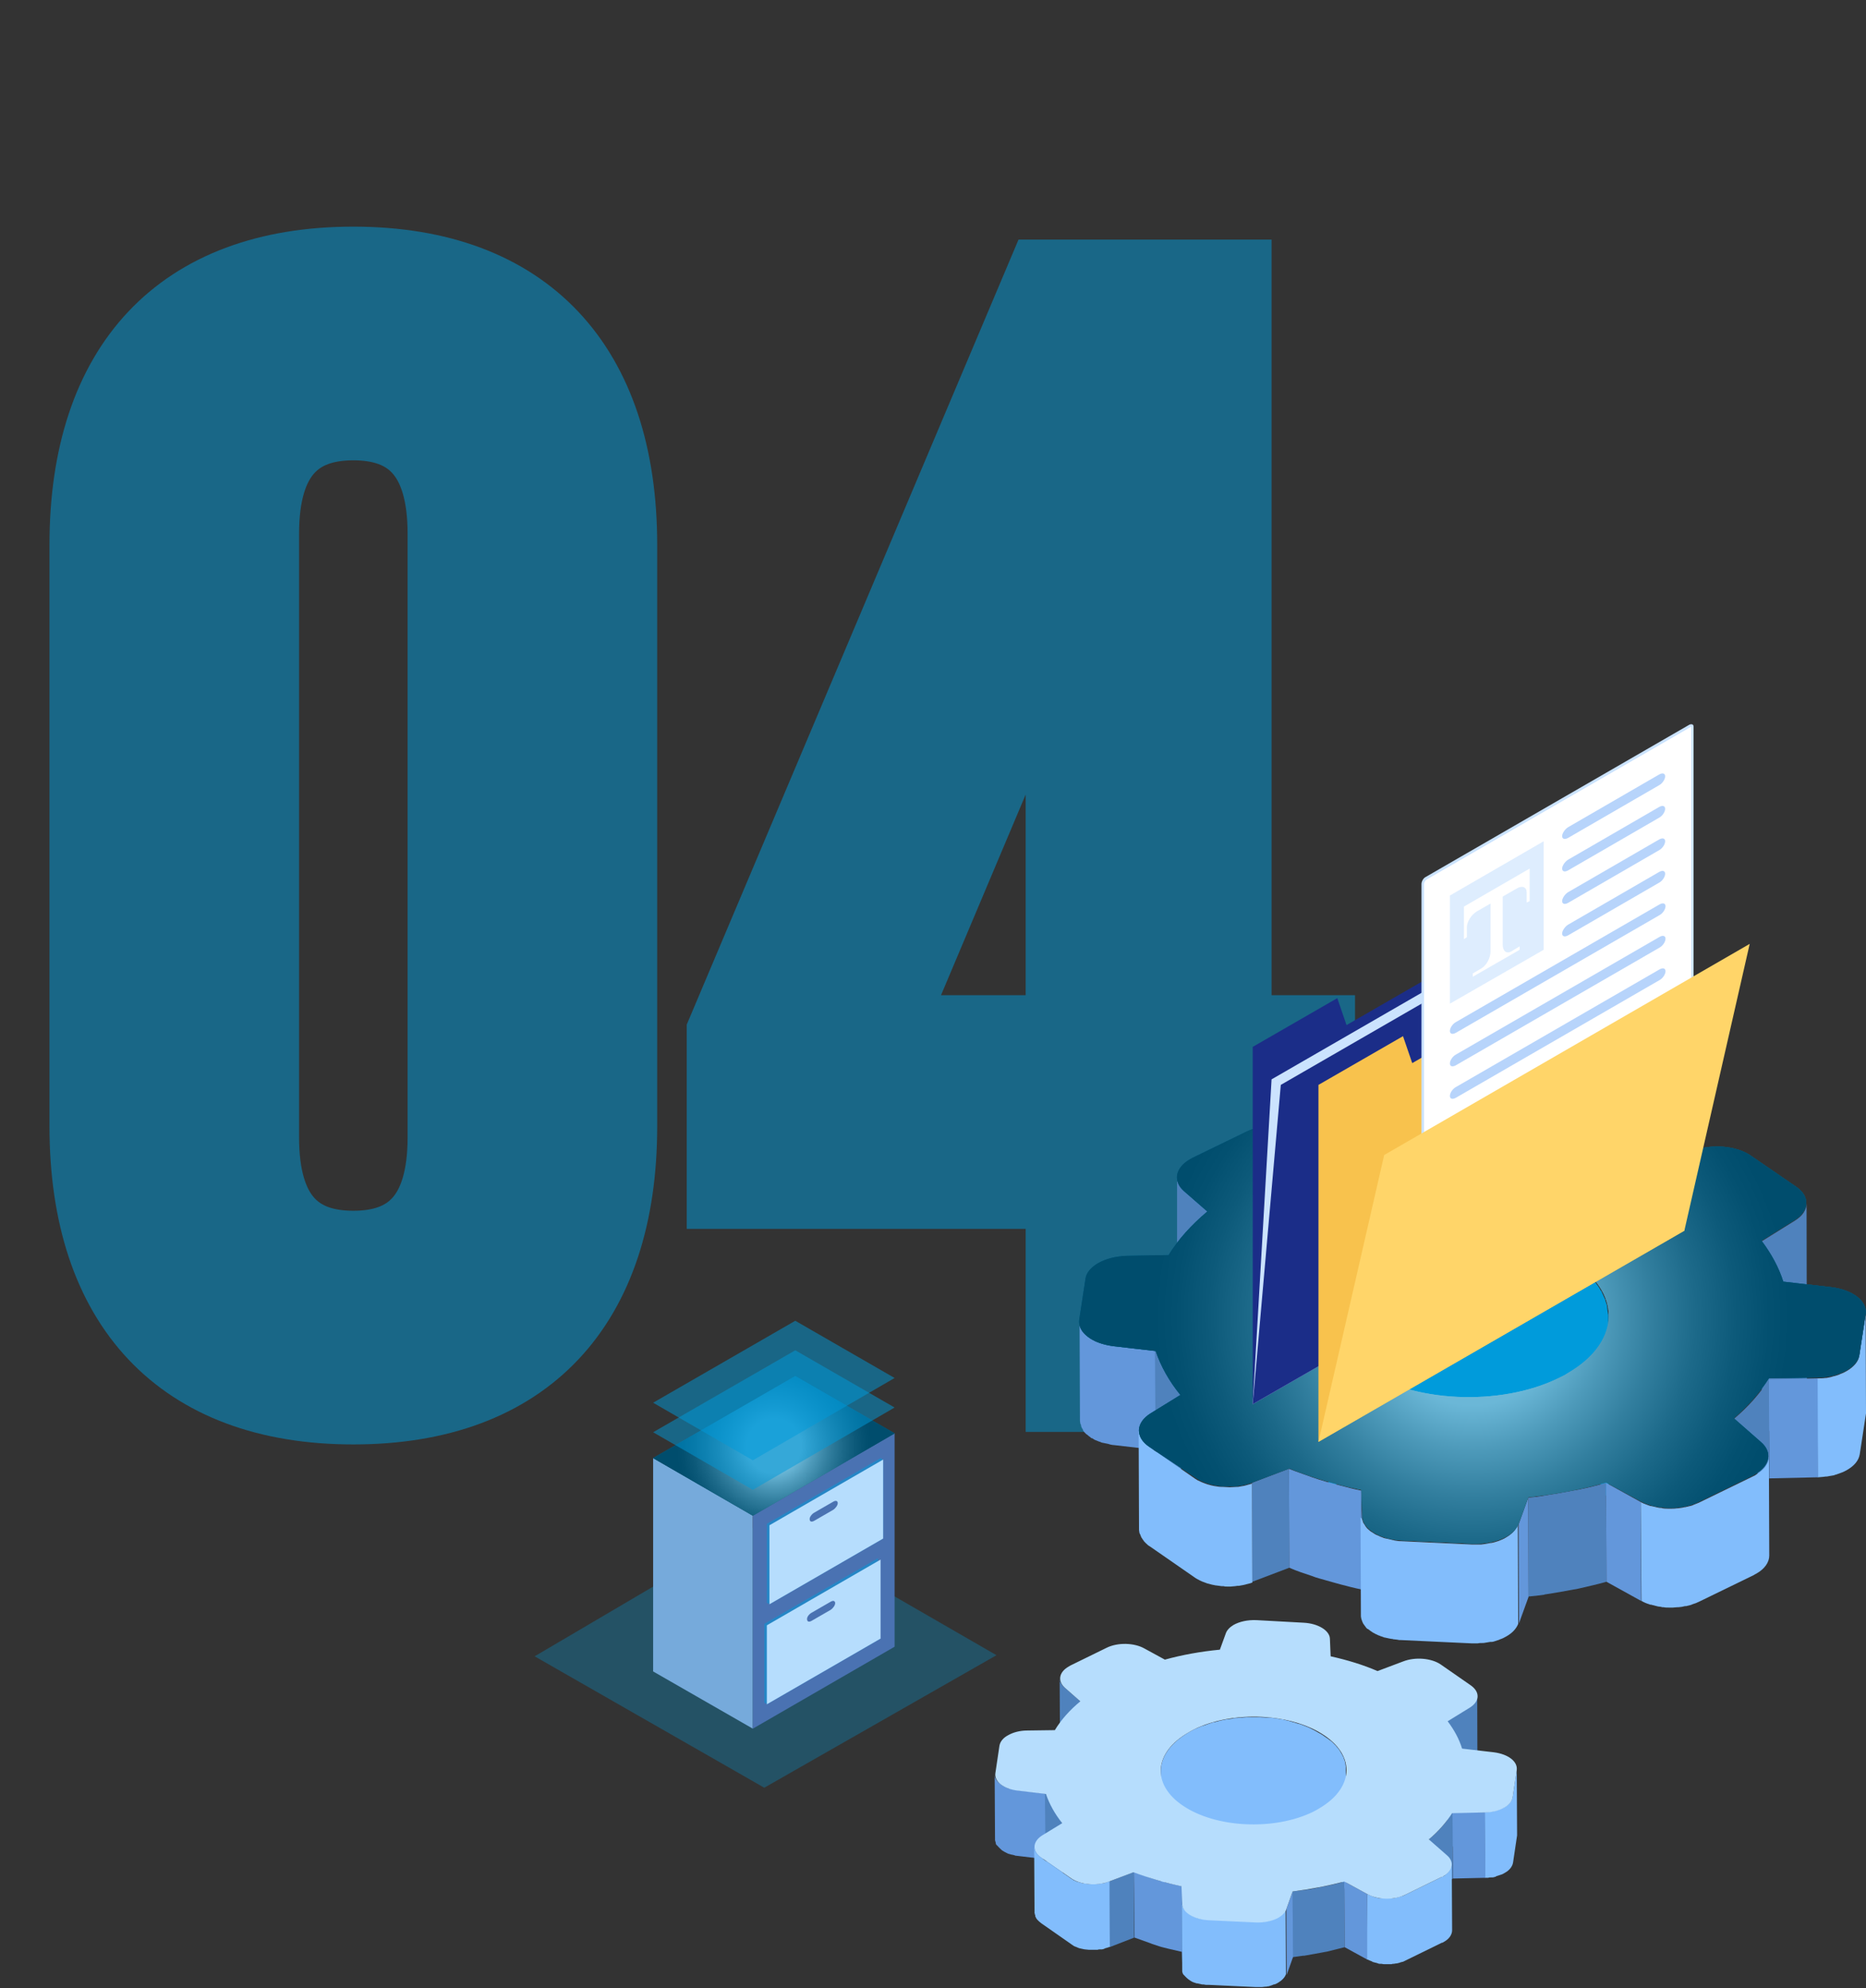<svg enable-background="new 0 0 505.4 538.6" viewBox="0 0 505.4 538.6" xmlns="http://www.w3.org/2000/svg" xmlns:xlink="http://www.w3.org/1999/xlink"><rect x="0" y="0" width="505.4" height="538.6" fill="#333333" stroke="none"/><clipPath id="a"><path d="m469.6 384.4.1 1c1.4 3.9 7.1 18.9 9.5 15.1l-.1-26.8c-2.4 3.8-5.6 7.4-9.5 10.7z"/></clipPath><linearGradient id="b"><stop offset=".274" stop-color="#d6d5d5"/><stop offset=".412" stop-color="#9c9b9b"/><stop offset=".559" stop-color="#656464"/><stop offset=".696" stop-color="#393939"/><stop offset=".819" stop-color="#1a1a1a"/><stop offset=".922" stop-color="#070707"/><stop offset=".994"/></linearGradient><radialGradient id="c" cx="398.825" cy="356.765" gradientUnits="userSpaceOnUse" r="87.02" xlink:href="#b"/><clipPath id="d"><path d="m387.1 498.2.1.6c.9 2.6 4.7 12.5 6.3 10l-.1-17.8c-1.6 2.6-3.7 5-6.3 7.2z"/></clipPath><radialGradient id="e" cx="209.628" cy="391.674" gradientUnits="userSpaceOnUse" r="26.706" xlink:href="#b"/><g fill="#009bdb" opacity=".5" stroke="#009bdb" stroke-miterlimit="10" stroke-width="20"><path d="m23.4 147.6c0-48.5 25.5-76.2 72.3-76.2 46.7 0 72.3 27.7 72.3 76.2v157.5c0 48.5-25.5 76.2-72.3 76.2-46.7 0-72.3-27.7-72.3-76.2zm47.6 160.5c0 21.6 9.5 29.9 24.7 29.9 15.1 0 24.7-8.2 24.7-29.9v-163.5c0-21.6-9.5-29.9-24.7-29.9-15.1 0-24.7 8.2-24.7 29.9z"/><path d="m196 279.6 86.5-204.7h51.9v204.7h22.6v43.3h-22.5v55h-46.7v-55h-91.8zm91.8 0v-113.8l-48 113.8z"/></g><path d="m144.8 448.7 62.2-36.6 62.9 36.3-62.9 35.9z" fill="#009bdb" opacity=".3"/><g enable-background="new"><path d="m318.8 318.9c0 .3 0 .6.1.9 0 .1 0 .1.1.2.1.2.2.5.3.7 0 .1.1.1.1.2.1.3.3.6.5.8 0 .1.1.1.2.2.2.2.4.5.7.7l6.3 5.5.1 52.6-6.3-5.5s-.1-.1-.1-.1c-.2-.2-.4-.4-.6-.6-.1-.1-.1-.1-.2-.2-.2-.2-.3-.5-.5-.7 0 0 0-.1-.1-.1 0-.1-.1-.1-.1-.2-.1-.1-.1-.2-.2-.3 0-.1-.1-.2-.1-.3s0-.1-.1-.2v-.1c0-.2-.1-.4-.1-.7v-.1z" fill="#4f82bd"/><path d="m486.1 330.7c1.1-.7 1.9-1.4 2.4-2.2s.8-1.6.8-2.5l.1 52.6c0 1.7-1.1 3.3-3.2 4.7l-9 5.6-.1-52.6z" fill="#4f82bd"/><path d="m360.1 356.7c0-5.7 3.8-11.3 11.1-15.6.8-.4 1.6-.9 2.4-1.3 1-.5 2-.9 3.1-1.4h.1c1.3-.5 2.6-.9 4-1.3.2-.1.3-.1.5-.2.3-.1.6-.1.9-.2.7-.2 1.5-.4 2.2-.6.3-.1.5-.1.8-.2.2-.1.5-.1.7-.1.7-.1 1.3-.2 2-.3.3-.1.7-.1 1-.2.2 0 .5 0 .7-.1.6-.1 1.2-.1 1.9-.2.4 0 .7-.1 1.1-.1h.6c.6 0 1.3-.1 1.9-.1.4 0 .8-.1 1.2-.1h.6 2.1 1.2.4c1 0 1.9.1 2.9.2.3 0 .6 0 .9.1h.1c1.5.1 2.9.4 4.3.6.1 0 .3 0 .4.1.4.1.7.2 1.1.2.7.1 1.3.3 2 .4.5.1 1 .3 1.5.4.6.2 1.3.3 1.9.5.2.1.4.1.6.2s.4.2.6.2c1.2.4 2.4.8 3.5 1.3l.6.3c1.3.6 2.5 1.2 3.6 1.9.1.1.2.1.4.2.6.4 1.2.7 1.7 1.1.7.5 1.3.9 1.9 1.4.2.1.4.3.5.5.2.2.5.4.7.6l.5.5.5.5c.4.4.8.9 1.2 1.4 0 .1.1.1.2.2.1.1.1.1.1.2.5.6.9 1.2 1.2 1.8 0 .1.1.2.2.2.1.2.1.3.2.5.2.4.4.8.6 1.3.1.1.1.3.2.4s.1.3.1.4c.1.4.3.8.4 1.2 0 .2.1.3.1.5v.3c.1.5.1.9.2 1.4 0 .2.1.3.1.5v.3l.1 52.6c0-.3 0-.6-.1-.9 0-.5-.1-.9-.2-1.4 0-.3-.1-.5-.2-.8-.1-.4-.2-.8-.4-1.2-.1-.3-.2-.5-.3-.8-.2-.4-.4-.8-.6-1.3-.1-.2-.2-.5-.4-.7-.4-.6-.8-1.2-1.2-1.8-.1-.1-.1-.2-.2-.2 0-.1-.1-.1-.2-.2-.4-.5-.8-.9-1.2-1.4-.1-.2-.3-.3-.5-.5-.4-.4-.8-.7-1.2-1.1-.2-.2-.3-.3-.5-.5-.6-.5-1.2-1-1.9-1.4-.7-.5-1.4-.9-2.1-1.3-1.2-.7-2.4-1.3-3.6-1.9-.2-.1-.4-.2-.6-.3-1.1-.5-2.3-.9-3.5-1.3-.4-.1-.8-.3-1.2-.4-.6-.2-1.3-.4-1.9-.5-.5-.1-1-.3-1.5-.4-.7-.2-1.3-.3-2-.4-.5-.1-1-.2-1.5-.3-1.4-.2-2.9-.5-4.3-.6-.3 0-.7-.1-1-.1-1-.1-1.9-.2-2.9-.2-.5 0-1.1 0-1.6 0-.7 0-1.4 0-2.1 0-.6 0-1.2 0-1.7.1-.6 0-1.3.1-1.9.1s-1.2.1-1.8.2-1.3.1-1.9.2-1.1.2-1.7.3c-.7.1-1.3.2-2 .3-.5.1-1 .2-1.6.3-.8.2-1.5.4-2.2.5-.5.1-.9.2-1.4.4-1.3.4-2.7.8-4 1.3-.1 0-.1 0-.2.1-1.1.4-2.1.9-3.1 1.4-.8.4-1.7.8-2.4 1.3-3.7 2.1-6.5 4.6-8.3 7.3-.9 1.3-1.6 2.7-2.1 4.1-.2.7-.4 1.4-.5 2.1s-.2 1.4-.2 2.1z" fill="#009bdb"/><path d="m292.5 359.1c0 .1 0 .1.1.2.1.3.3.7.4 1 0 .1.1.1.1.2.2.2.4.5.6.7l.3.3.4.4c.3.2.6.5.9.7.2.1.4.3.7.4.2.1.4.2.5.3.3.1.6.3 1 .4.2.1.4.1.6.2s.5.1.7.2c.4.1.9.2 1.4.3s1 .2 1.6.3l11.3 1.3.1 26.8-11.3-1.3c-.4 0-.9-.1-1.3-.2-.1 0-.2-.1-.3-.1-.5-.1-.9-.2-1.4-.3-.2 0-.4-.1-.5-.1s-.1 0-.2-.1c-.2-.1-.4-.1-.6-.2-.3-.1-.7-.3-1-.4-.2-.1-.4-.2-.5-.3s-.3-.2-.5-.2c-.1-.1-.2-.1-.2-.2-.3-.2-.6-.4-.9-.7-.1-.1-.2-.1-.3-.2 0 0-.1-.1-.1-.1-.1-.1-.2-.2-.3-.3s-.2-.2-.3-.4c-.1-.1-.2-.2-.2-.4 0-.1-.1-.1-.1-.2 0 0-.1-.1-.1-.1-.1-.2-.2-.4-.3-.7 0-.1 0-.1 0-.2s0-.1-.1-.2c0-.1-.1-.2-.1-.3 0-.2-.1-.4-.1-.7v-.1l-.1-26.8c-.1.4 0 .8.1 1.1z" fill="#6397db"/><path d="m494.4 373.3h.2c.6-.1 1.2-.2 1.8-.4.1 0 .2-.1.4-.1.6-.2 1.2-.3 1.7-.6.6-.2 1.2-.5 1.7-.8 1.9-1.1 3.2-2.6 3.4-4.2l1.7-11.1c0-.2 0-.4 0-.6s.1 27.2.1 27.4l-1.7 11.1c-.3 1.7-1.5 3.1-3.4 4.2-.5.3-1.1.6-1.7.8-.5.2-.9.3-1.4.5-.1 0-.2 0-.3.1-.1 0-.2.1-.4.1s-.4.1-.6.1c-.4.1-.8.1-1.1.2h-.1c-.1 0-.1 0-.2 0-.3 0-.5.1-.8.1-.4 0-.8.1-1.2.1-.1 0-.1 0-.2 0l-.1-26.8c.8 0 1.5 0 2.2-.1z" fill="#82bdfc"/><path d="m479.1 373.7.1 26.8 13.2-.3-.1-26.8z" fill="#6397db"/><path d="m312.8 365c.2.6 1.3 1.9 1.5 2.5.5 1.4 1.1 2.4 1.8 3.8 0 .1.1.1.1.2.7 1.5 2.1 3.9 3 5.4.2.3.4.7.6 1l.1 26.3c-.1-.2-.2-.4-.4-.6-.1-.1-.1-.3-.2-.4-.9-1.5-3.3-3-4-4.5 0 0-.1-.1-.1-.1-.6-1.4-1.2-2.8-1.6-4.3-.1-.2-.1-.3-.2-.5-.1-.4-.3-.9-.4-1.3z" fill="#4f82bd"/><g clip-path="url(#a)" enable-background="new"><path d="m469.6 384.4.1 1c2 5.5 7.1 18.9 9.5 15.1l-.1-26.8c-2.4 3.8-5.6 7.4-9.5 10.7" fill="#4f82bd"/></g><path d="m349.1 397.9.1 26.8-10 3.8-.1-26.8z" fill="#4f82bd"/><path d="m308.7 388.6c0 .1 0 .1.1.2.1.3.3.7.4 1 0 .1.1.1.1.2.2.3.4.5.6.8l.3.3c.3.3.7.6 1.1.9l12.4 8.6c.4.3.8.5 1.3.7.1.1.3.1.4.2.5.2 1 .4 1.6.6.7.2 1.4.4 2.1.5.6.1 1.2.2 1.8.2h.3c.6 0 1.2.1 1.8.1h.1c.6 0 1.3-.1 1.9-.1h.3c.6-.1 1.2-.2 1.7-.3.1 0 .3-.1.4-.1.6-.2 1.2-.3 1.7-.5l.1 26.8c-.4.2-.9.3-1.3.4-.1 0-.3.1-.4.1s-.2.1-.4.1c-.1 0-.3.1-.4.1-.4.1-.8.1-1.1.2-.1 0-.1 0-.2 0s-.2 0-.2 0c-.2 0-.5.1-.7.1-.4 0-.8.1-1.1.1 0 0 0 0-.1 0h-.1c-.3 0-.7 0-1 0s-.5 0-.8-.1c-.1 0-.2 0-.3 0s-.1 0-.2 0c-.5-.1-1-.1-1.5-.2h-.1c-.7-.1-1.4-.3-2.1-.5 0 0 0 0-.1 0-.5-.2-1.1-.4-1.6-.6-.1-.1-.3-.1-.4-.2-.3-.1-.5-.3-.8-.4-.2-.1-.3-.2-.5-.3l-12.4-8.6c-.4-.2-.7-.5-1-.8-.1 0-.1-.1-.1-.1-.1-.1-.2-.2-.3-.3s-.2-.2-.3-.4c-.1-.1-.2-.3-.3-.4 0-.1-.1-.1-.1-.2 0 0-.1-.1-.1-.1-.1-.2-.2-.4-.3-.7 0-.1 0-.1-.1-.2 0-.1 0-.1-.1-.2 0-.1-.1-.2-.1-.3 0-.2-.1-.5-.1-.7v-.1l-.1-26.8c.1.3.2.6.3 1z" fill="#82bdfc"/><path d="m349.1 397.9c2 .8 4.1 1.5 6.3 2.3.6.2 1.2.4 1.8.6 1.3.4 2.6.8 3.9 1.1.6.2 1.2.3 1.8.5 1.9.5 3.8 1 5.8 1.4l.1 26.8c-2-.4-3.9-.9-5.8-1.4-.6-.2-1.2-.3-1.8-.5-1.3-.4-2.6-.7-3.9-1.1-.3-.1-.7-.2-1-.3s-.5-.2-.8-.3c-2.1-.7-4.3-1.4-6.3-2.3z" fill="#6397db"/><path d="m418.6 405.1c2.5-.4 5-.8 7.5-1.3.5-.1 1.1-.2 1.6-.3 2.5-.5 4.9-1.1 7.3-1.8l.1 26.8c-2.4.7-4.8 1.2-7.3 1.8-.3.1-.6.1-.9.2-.2 0-.5.1-.7.1-2.5.5-5 .9-7.5 1.3-.1 0-.3 0-.4.1-1.4.2-2.9.4-4.3.5l-.1-26.8c1.5-.1 3.1-.3 4.7-.6z" fill="#4f82bd"/><path d="m444.4 406.9.1 26.8-9.4-5.2-.1-26.8z" fill="#6397db"/><path d="m444.4 406.9c.6.4 1.4.6 2.1.9.3.1.5.2.8.2.4.1.8.2 1.3.3.4.1.8.2 1.2.2.2 0 .3 0 .5.1.6.1 1.2.1 1.8.1h.3c.6 0 1.2 0 1.8-.1h.2c.6-.1 1.2-.1 1.8-.3h.2c.6-.1 1.1-.3 1.7-.4.2-.1.4-.1.5-.2.5-.2 1-.4 1.5-.6l14.8-7.2c.2-.1.5-.2.7-.4 1.1-.7 2-1.4 2.6-2.3.6-.8.9-1.7.9-2.6l.1 26.8c0 1.8-1.2 3.6-3.5 4.9-.2.1-.4.2-.7.4l-14.8 7.2c-.3.1-.6.3-.9.4-.2.1-.4.1-.6.2s-.4.1-.5.2c-.1 0-.2.1-.3.1-.4.1-.8.2-1.2.3h-.1c-.1 0-.1 0-.2 0-.3.1-.6.1-.9.2-.3 0-.6.1-.9.1-.1 0-.1 0-.2 0h-.1c-.4 0-.8.1-1.2.1-.2 0-.4 0-.6 0-.1 0-.2 0-.3 0s-.2 0-.3 0c-.4 0-.9 0-1.3-.1-.1 0-.1 0-.2 0-.2 0-.3 0-.5-.1-.3 0-.5-.1-.8-.1-.1 0-.3-.1-.4-.1-.4-.1-.8-.2-1.2-.3-.2-.1-.4-.1-.6-.1-.1 0-.1-.1-.2-.1-.7-.2-1.4-.5-2.1-.9z" fill="#82bdfc"/><path d="m368.6 403.7.1 26.8.3 7.2-.1-26.8z" fill="#4f82bd"/><path d="m411.3 413 .1 26.8 2.6-7.2-.1-26.8z" fill="#6397db"/><path d="m369.1 412.1c0 .1.1.1 0 0 .1.4.3.7.6 1.1 0 .1.1.1.1.2.2.3.5.7.9 1 .4.4.9.7 1.4 1 .4.3.9.5 1.4.7.1.1.3.1.4.2.4.1.7.3 1.1.4s.9.2 1.4.3c.3.1.5.1.8.2.1 0 .3 0 .4.1.6.1 1.2.2 1.8.2l19.2.9h2.6c.8-.1 1.6-.2 2.4-.4h.2c.7-.1 1.3-.3 1.9-.5.1 0 .2-.1.3-.1.7-.3 1.3-.5 1.9-.9 1.6-.9 2.7-2.1 3.2-3.4l.1 26.8c-.5 1.3-1.6 2.5-3.2 3.4-.5.3-1.1.6-1.7.8-.1 0-.1 0-.2.1-.1 0-.2.1-.3.1-.3.1-.6.2-.9.3s-.6.2-1 .2c-.1 0-.1 0-.2 0h-.1c-.4.1-.8.1-1.2.2s-.7.1-1.1.1c-.4 0-.7 0-1.1.1-.4 0-.8 0-1.2 0-.1 0-.2 0-.3 0l-19.2-.9c-.3 0-.7 0-1-.1-.3 0-.6-.1-.9-.1-.1 0-.3 0-.4-.1-.1 0-.1 0-.2 0-.2 0-.4-.1-.6-.1-.5-.1-.9-.2-1.4-.3-.1 0-.2 0-.3-.1-.3-.1-.6-.2-.9-.3-.1-.1-.3-.1-.5-.2-.5-.2-1-.5-1.4-.7-.5-.3-1-.7-1.4-1 0 0 0 0-.1 0-.3-.2-.5-.5-.7-.8 0 0-.1-.1-.1-.1 0-.1-.1-.1-.1-.2-.1-.1-.2-.2-.3-.4s-.2-.4-.3-.7c-.1-.2-.1-.4-.2-.6 0-.2-.1-.4-.1-.6l-.1-26.8c.4.2.5.6.6 1z" fill="#82bdfc"/><path d="m311.2 391.9c-3.8-2.6-3.6-6.5.4-9l8.1-5c-3.1-3.8-5.3-7.8-6.7-11.9l-11.3-1.3c-5.9-.7-9.9-3.8-9.4-7.2l1.7-11.1c.2-1.6 1.5-3.1 3.4-4.2 2.1-1.2 4.8-1.9 7.9-2l11.2-.2c2.6-4.2 6.1-8.1 10.5-11.8l-6.3-5.5c-3.1-2.7-2.4-6.3 1.5-8.6.2-.1.5-.3.7-.4l14.8-7.2c4.5-2.2 11.3-2.1 15.6.2l8.3 4.5c7.1-1.9 14.7-3.3 22.4-4l2.4-6.6c.5-1.4 1.6-2.5 3.2-3.5 2.4-1.4 5.7-2.1 9.3-2l19.3 1c5.9.3 10.5 3.1 10.7 6.5l.3 7.2c6.8 1.5 13.2 3.5 19.1 5.9l10.4-4c4.9-1.9 11.6-1.3 15.4 1.3l12.4 8.5c3.8 2.6 3.6 6.5-.4 9l-9 5.6c2.7 3.6 4.7 7.3 5.9 11.1l13 1.5c5.8.7 9.8 3.8 9.3 7.2l-1.7 11.1c-.3 1.7-1.5 3.1-3.4 4.2-2.1 1.2-4.8 1.9-7.9 2l-13.2.2c-2.4 3.8-5.6 7.4-9.5 10.8l7.4 6.5c3.1 2.7 2.4 6.3-1.5 8.6-.2.1-.4.2-.7.4l-14.8 7.2c-4.5 2.2-11.3 2.1-15.6-.2l-9.4-5.1c-6.7 1.9-13.8 3.2-21.1 4l-2.6 7.2c-.5 1.3-1.6 2.5-3.2 3.4-2.4 1.4-5.7 2.1-9.3 2l-19.2-.9c-5.9-.3-10.5-3.1-10.6-6.5l-.3-7.2c-6.9-1.4-13.5-3.4-19.5-5.8l-10 3.8c-4.9 1.9-11.6 1.3-15.4-1.3zm111-18.6c.8-.4 1.7-.8 2.4-1.3 13.8-8 15-20.9 2.3-29.6-13.4-9.2-37.3-10.4-53.3-2.6-.8.4-1.7.8-2.4 1.3-13.8 8-15 20.9-2.3 29.6 13.5 9.3 37.4 10.4 53.3 2.6" fill="#009bdb"/><path d="m311.2 391.9c-3.8-2.6-3.6-6.5.4-9l8.1-5c-3.1-3.8-5.3-7.8-6.7-11.9l-11.3-1.3c-5.9-.7-9.9-3.8-9.4-7.2l1.7-11.1c.2-1.6 1.5-3.1 3.4-4.2 2.1-1.2 4.8-1.9 7.9-2l11.2-.2c2.6-4.2 6.1-8.1 10.5-11.8l-6.3-5.5c-3.1-2.7-2.4-6.3 1.5-8.6.2-.1.5-.3.7-.4l14.8-7.2c4.5-2.2 11.3-2.1 15.6.2l8.3 4.5c7.1-1.9 14.7-3.3 22.4-4l2.4-6.6c.5-1.4 1.6-2.5 3.2-3.5 2.4-1.4 5.7-2.1 9.3-2l19.3 1c5.9.3 10.5 3.1 10.7 6.5l.3 7.2c6.8 1.5 13.2 3.5 19.1 5.9l10.4-4c4.9-1.9 11.6-1.3 15.4 1.3l12.4 8.5c3.8 2.6 3.6 6.5-.4 9l-9 5.6c2.7 3.6 4.7 7.3 5.9 11.1l13 1.5c5.8.7 9.8 3.8 9.3 7.2l-1.7 11.1c-.3 1.7-1.5 3.1-3.4 4.2-2.1 1.2-4.8 1.9-7.9 2l-13.2.2c-2.4 3.8-5.6 7.4-9.5 10.8l7.4 6.5c3.1 2.7 2.4 6.3-1.5 8.6-.2.1-.4.2-.7.4l-14.8 7.2c-4.5 2.2-11.3 2.1-15.6-.2l-9.4-5.1c-6.7 1.9-13.8 3.2-21.1 4l-2.6 7.2c-.5 1.3-1.6 2.5-3.2 3.4-2.4 1.4-5.7 2.1-9.3 2l-19.2-.9c-5.9-.3-10.5-3.1-10.6-6.5l-.3-7.2c-6.9-1.4-13.5-3.4-19.5-5.8l-10 3.8c-4.9 1.9-11.6 1.3-15.4-1.3zm111-18.6c.8-.4 1.7-.8 2.4-1.3 13.8-8 15-20.9 2.3-29.6-13.4-9.2-37.3-10.4-53.3-2.6-.8.4-1.7.8-2.4 1.3-13.8 8-15 20.9-2.3 29.6 13.5 9.3 37.4 10.4 53.3 2.6" fill="url(#c)"/><path d="m311.2 391.9c-3.8-2.6-3.6-6.5.4-9l8.1-5c-3.1-3.8-5.3-7.8-6.7-11.9l-11.3-1.3c-5.9-.7-9.9-3.8-9.4-7.2l1.7-11.1c.2-1.6 1.5-3.1 3.4-4.2 2.1-1.2 4.8-1.9 7.9-2l11.2-.2c2.6-4.2 6.1-8.1 10.5-11.8l-6.3-5.5c-3.1-2.7-2.4-6.3 1.5-8.6.2-.1.5-.3.7-.4l14.8-7.2c4.5-2.2 11.3-2.1 15.6.2l8.3 4.5c7.1-1.9 14.7-3.3 22.4-4l2.4-6.6c.5-1.4 1.6-2.5 3.2-3.5 2.4-1.4 5.7-2.1 9.3-2l19.3 1c5.9.3 10.5 3.1 10.7 6.5l.3 7.2c6.8 1.5 13.2 3.5 19.1 5.9l10.4-4c4.9-1.9 11.6-1.3 15.4 1.3l12.4 8.5c3.8 2.6 3.6 6.5-.4 9l-9 5.6c2.7 3.6 4.7 7.3 5.9 11.1l13 1.5c5.8.7 9.8 3.8 9.3 7.2l-1.7 11.1c-.3 1.7-1.5 3.1-3.4 4.2-2.1 1.2-4.8 1.9-7.9 2l-13.2.2c-2.4 3.8-5.6 7.4-9.5 10.8l7.4 6.5c3.1 2.7 2.4 6.3-1.5 8.6-.2.1-.4.2-.7.4l-14.8 7.2c-4.5 2.2-11.3 2.1-15.6-.2l-9.4-5.1c-6.7 1.9-13.8 3.2-21.1 4l-2.6 7.2c-.5 1.3-1.6 2.5-3.2 3.4-2.4 1.4-5.7 2.1-9.3 2l-19.2-.9c-5.9-.3-10.5-3.1-10.6-6.5l-.3-7.2c-6.9-1.4-13.5-3.4-19.5-5.8l-10 3.8c-4.9 1.9-11.6 1.3-15.4-1.3zm111-18.6c.8-.4 1.7-.8 2.4-1.3 13.8-8 15-20.9 2.3-29.6-13.4-9.2-37.3-10.4-53.3-2.6-.8.4-1.7.8-2.4 1.3-13.8 8-15 20.9-2.3 29.6 13.5 9.3 37.4 10.4 53.3 2.6" fill="#009bdb" opacity=".5"/></g><g enable-background="new"><path d="m287 454.7c0 .2 0 .4.1.6v.1c0 .2.1.3.2.5 0 0 0 .1.1.1.1.2.2.4.4.6 0 0 .1.1.1.1.1.2.3.3.5.5l4.2 3.7.1 34.9-4.2-3.7s-.1-.1-.1-.1c-.1-.1-.3-.3-.4-.4 0 0-.1-.1-.1-.1-.1-.2-.2-.3-.3-.5v-.1s0-.1-.1-.1c0-.1-.1-.1-.1-.2s0-.2-.1-.2v-.1-.1c0-.1 0-.3-.1-.4 0 0 0 0 0-.1z" fill="#4f82bd"/><path d="m398 462.5c.7-.4 1.2-.9 1.6-1.5.4-.5.5-1.1.5-1.6l.1 34.9c0 1.1-.7 2.2-2.1 3.1l-6 3.7-.1-34.9z" fill="#4f82bd"/><path d="m314.4 479.8c0-3.8 2.5-7.5 7.4-10.4.5-.3 1-.6 1.6-.9.7-.3 1.4-.6 2.1-.9h.1c.9-.3 1.7-.6 2.6-.9.1 0 .2-.1.3-.1.2-.1.4-.1.6-.1.5-.1 1-.3 1.5-.4.2 0 .4-.1.5-.1.2 0 .3-.1.5-.1.4-.1.9-.2 1.3-.2.2 0 .4-.1.7-.1.1 0 .3 0 .4-.1.4-.1.8-.1 1.2-.1.2 0 .5-.1.7-.1h.4c.4 0 .8-.1 1.3-.1h.8.4 1.4.8.3c.6 0 1.3.1 1.9.1h.6.1c1 .1 1.9.2 2.9.4h.3c.2 0 .5.1.7.2.4.1.9.2 1.3.3.3.1.7.2 1 .3.4.1.8.2 1.3.4.1 0 .3.1.4.1s.3.1.4.1c.8.3 1.6.6 2.3.9.1.1.3.1.4.2.8.4 1.6.8 2.4 1.3.1 0 .2.1.2.1.4.2.8.5 1.1.7.4.3.9.6 1.3.9.1.1.2.2.4.3s.3.3.5.4l.3.3.3.3c.3.3.6.6.8.9 0 0 .1.1.1.1s.1.1.1.1c.3.4.6.8.8 1.2 0 .1.1.1.1.2.1.1.1.2.2.3.1.3.3.6.4.8 0 .1.1.2.1.3s0 .2.1.3c.1.3.2.5.2.8 0 .1.1.2.1.3v.2c.1.3.1.6.1.9v.3.2l.1 34.9c0-.2 0-.4 0-.6 0-.3-.1-.6-.1-.9 0-.2-.1-.3-.1-.5-.1-.3-.1-.5-.2-.8-.1-.2-.1-.3-.2-.5-.1-.3-.2-.6-.4-.8-.1-.2-.2-.3-.3-.5-.2-.4-.5-.8-.8-1.2 0-.1-.1-.1-.1-.2 0 0-.1-.1-.1-.1-.2-.3-.5-.6-.8-.9-.1-.1-.2-.2-.3-.3-.2-.2-.5-.5-.8-.7-.1-.1-.2-.2-.4-.3-.4-.3-.8-.6-1.3-.9-.4-.3-.9-.6-1.4-.9-.8-.5-1.6-.9-2.4-1.3-.1-.1-.3-.1-.4-.2-.7-.3-1.5-.6-2.3-.9-.3-.1-.5-.2-.8-.3-.4-.1-.8-.2-1.3-.4-.3-.1-.7-.2-1-.3-.4-.1-.9-.2-1.3-.3-.3-.1-.7-.1-1-.2-.9-.2-1.9-.3-2.9-.4-.2 0-.5 0-.7-.1-.6-.1-1.3-.1-1.9-.1-.4 0-.7 0-1.1 0-.5 0-.9 0-1.4 0-.4 0-.8 0-1.2 0s-.8 0-1.3.1c-.4 0-.8.1-1.2.1s-.8.1-1.2.1-.7.1-1.1.2-.9.1-1.3.2c-.3.1-.7.1-1 .2-.5.1-1 .2-1.5.4-.3.1-.6.2-.9.3-.9.3-1.8.6-2.6.9h-.1c-.7.3-1.4.6-2.1.9-.6.3-1.1.6-1.6.9-2.4 1.4-4.3 3.1-5.5 4.8-.6.9-1.1 1.8-1.4 2.7-.2.5-.3.9-.3 1.4-.1.5-.1.9-.1 1.4z" fill="#82bdfc"/><path d="m269.5 481.4v.1c.1.2.2.4.3.6 0 0 .1.1.1.1.1.2.2.3.4.5l.2.2c.1.1.2.2.3.2.2.2.4.3.6.5.1.1.3.2.5.3.1.1.2.1.4.2s.4.2.6.3c.1 0 .2.1.4.1.1 0 .3.1.5.1.3.1.6.2.9.2.3.1.7.1 1.1.2l7.5.9.1 17.8-7.5-.9c-.3 0-.6-.1-.9-.1-.1 0-.1 0-.2-.1-.3-.1-.6-.1-.9-.2-.1 0-.2 0-.3-.1h-.1c-.1 0-.2-.1-.4-.1-.2-.1-.4-.2-.6-.3-.1-.1-.2-.1-.4-.2-.1-.1-.2-.1-.3-.2-.1 0-.1-.1-.2-.1-.2-.1-.4-.3-.6-.5-.1-.1-.1-.1-.2-.2 0 0-.1-.1-.1-.1-.1-.1-.1-.1-.2-.2s-.2-.2-.2-.2c-.1-.1-.1-.2-.2-.2 0 0-.1-.1-.1-.1s0-.1-.1-.1c-.1-.1-.2-.3-.2-.4v-.1-.1c0-.1 0-.1-.1-.2 0-.1 0-.3-.1-.4 0 0 0 0 0-.1l-.1-17.8c0 .2 0 .5.1.7z" fill="#6397db"/><path d="m403.6 490.8h.1c.4-.1.8-.1 1.2-.2.1 0 .2 0 .2-.1.4-.1.8-.2 1.2-.4s.8-.3 1.1-.5c1.3-.7 2.1-1.7 2.3-2.8l1.1-7.4c0-.1 0-.3 0-.4s.1 18.1.1 18.2l-1.1 7.4c-.2 1.1-1 2.1-2.3 2.8-.3.2-.7.4-1.1.5-.3.1-.6.2-.9.3-.1 0-.1 0-.2.1-.1 0-.2 0-.2.1-.1 0-.2.1-.4.1-.2.1-.5.1-.8.1h-.1-.1c-.2 0-.4 0-.6.1-.3 0-.5 0-.8 0h-.1l-.1-17.8c.5 0 1 0 1.5-.1z" fill="#82bdfc"/><path d="m393.4 491.1.1 17.8 8.8-.2-.1-17.8z" fill="#6397db"/><path d="m283 485.3c.1.4.8 1.3 1 1.7.3 1 .7 1.6 1.2 2.5 0 0 0 .1.1.1.5 1 1.4 2.6 2 3.6.1.2.3.4.4.6l.1 17.5c-.1-.1-.2-.3-.2-.4-.1-.1-.1-.2-.1-.3-.6-1-2.2-2-2.7-3 0 0 0-.1-.1-.1-.4-.9-.8-1.9-1.1-2.8 0-.1-.1-.2-.1-.3-.1-.3-.2-.6-.3-.9z" fill="#4f82bd"/><g clip-path="url(#d)" enable-background="new"><path d="m387.1 498.2.1.6c1.4 3.6 4.7 12.5 6.3 10l-.1-17.8c-1.6 2.6-3.7 5-6.3 7.2" fill="#4f82bd"/></g><path d="m307.1 507.1.1 17.8-6.7 2.6-.1-17.8z" fill="#4f82bd"/><path d="m280.2 501v.1c.1.2.2.4.3.7 0 0 .1.1.1.1.1.2.3.3.4.5l.2.2c.2.2.4.4.7.6l8.2 5.7c.3.2.5.3.8.5.1 0 .2.1.3.1.3.2.7.3 1.1.4s.9.3 1.4.3c.4.1.8.1 1.2.2h.2 1.2.1c.4 0 .8 0 1.3-.1h.2c.4-.1.8-.1 1.2-.2.1 0 .2 0 .2-.1.4-.1.8-.2 1.2-.4l.1 17.8c-.3.1-.6.2-.9.3-.1 0-.2 0-.3.1-.1 0-.2 0-.2.1-.1 0-.2 0-.3.1-.3.1-.5.1-.8.1h-.1c-.1 0-.1 0-.2 0-.2 0-.3 0-.5.1-.3 0-.5 0-.8 0h-.1c-.2 0-.4 0-.7 0-.2 0-.3 0-.5 0-.1 0-.2 0-.2 0h-.1c-.3 0-.7-.1-1-.1 0 0 0 0-.1 0-.5-.1-.9-.2-1.4-.3-.4-.1-.7-.3-1-.4-.1 0-.2-.1-.3-.1-.2-.1-.4-.2-.5-.3s-.2-.1-.3-.2l-8.3-5.8c-.2-.2-.4-.3-.6-.5 0 0-.1-.1-.1-.1-.1-.1-.1-.1-.2-.2s-.2-.2-.2-.2c-.1-.1-.1-.2-.2-.3 0 0-.1-.1-.1-.1s0 0 0-.1c-.1-.1-.2-.3-.2-.4v-.1-.1c0-.1 0-.1-.1-.2 0-.1 0-.3-.1-.4 0 0 0 0 0-.1l-.1-17.8c0 .1.1.3.1.6z" fill="#82bdfc"/><path d="m307.1 507.1c1.3.5 2.7 1 4.2 1.5.4.1.8.3 1.2.4.8.3 1.7.5 2.6.8l1.2.3c1.3.3 2.5.6 3.9.9l.1 17.8c-1.3-.3-2.6-.6-3.9-.9-.4-.1-.8-.2-1.2-.3-.9-.2-1.7-.5-2.6-.8-.2-.1-.4-.1-.6-.2s-.3-.1-.5-.2c-1.4-.5-2.8-1-4.2-1.5z" fill="#6397db"/><path d="m353.2 512c1.7-.2 3.3-.5 5-.9.4-.1.7-.1 1.1-.2 1.6-.4 3.3-.7 4.8-1.2l.1 17.8c-1.6.4-3.2.8-4.8 1.2-.2 0-.4.1-.6.1s-.3.1-.5.1c-1.6.3-3.3.6-5 .9-.1 0-.2 0-.3 0-.9.1-1.9.3-2.9.4l-.1-17.8c1.1-.1 2.2-.3 3.2-.4z" fill="#4f82bd"/><path d="m370.3 513.1.1 17.8-6.2-3.4-.1-17.8z" fill="#6397db"/><path d="m370.3 513.1c.4.2.9.4 1.4.6.2.1.3.1.5.2.3.1.5.1.8.2s.5.1.8.1h.3c.4 0 .8.1 1.2.1h.2 1.2.1c.4 0 .8-.1 1.2-.2h.1c.4-.1.7-.2 1.1-.3.1 0 .2-.1.4-.1.3-.1.7-.2 1-.4l9.8-4.8c.2-.1.3-.2.5-.2.8-.4 1.3-.9 1.7-1.5s.6-1.1.6-1.7l.1 17.8c0 1.2-.8 2.4-2.3 3.2-.1.1-.3.2-.5.2l-9.8 4.8c-.2.1-.4.2-.6.3-.1 0-.2.1-.4.1-.1 0-.2.1-.4.1-.1 0-.1.1-.2.1-.3.1-.5.1-.8.2 0 0 0 0-.1 0h-.1c-.2 0-.4.1-.6.1s-.4 0-.6.1h-.1s0 0-.1 0c-.3 0-.5 0-.8 0-.1 0-.3 0-.4 0s-.1 0-.2 0-.1 0-.2 0c-.3 0-.6 0-.9-.1h-.1c-.1 0-.2 0-.3 0-.2 0-.4 0-.5-.1-.1 0-.2 0-.3-.1-.3-.1-.6-.1-.8-.2-.1 0-.3-.1-.4-.1s-.1 0-.1-.1c-.5-.2-1-.4-1.4-.6z" fill="#82bdfc"/><path d="m320 511 .1 17.8.2 4.8-.1-17.8z" fill="#4f82bd"/><path d="m348.4 517.2.1 17.8 1.7-4.8-.1-17.8z" fill="#6397db"/><path d="m320.4 516.6c.1.3.2.5.4.7 0 0 .1.1.1.1l.6.6c.3.2.6.5.9.7s.6.3.9.5c.1 0 .2.1.3.1.2.1.5.2.8.3s.6.2.9.2c.2 0 .3.1.5.1h.3c.4.1.8.1 1.2.1l12.8.6h1.7c.6 0 1.1-.1 1.6-.2h.1c.4-.1.9-.2 1.2-.4.1 0 .2 0 .2-.1.4-.2.9-.4 1.2-.6 1.1-.6 1.8-1.4 2.1-2.3l.1 17.8c-.3.9-1.1 1.7-2.1 2.3-.3.2-.7.4-1.1.5h-.1c-.1 0-.2 0-.2.1-.2.1-.4.1-.6.2s-.4.1-.6.2h-.1s0 0-.1 0c-.3.1-.5.1-.8.1-.2 0-.5.1-.8.1-.2 0-.5 0-.7 0-.3 0-.5 0-.8 0-.1 0-.1 0-.2 0l-12.8-.6c-.2 0-.4 0-.7 0-.2 0-.4-.1-.6-.1-.1 0-.2 0-.3 0h-.1c-.1 0-.3-.1-.4-.1-.3-.1-.6-.1-.9-.2-.1 0-.1 0-.2 0-.2-.1-.4-.1-.6-.2-.1 0-.2-.1-.3-.1-.3-.1-.6-.3-.9-.5-.3-.2-.6-.4-.9-.7-.2-.2-.3-.3-.5-.5 0 0 0-.1-.1-.1 0 0-.1-.1-.1-.1-.1-.1-.1-.2-.2-.2-.1-.1-.1-.3-.2-.4 0-.1-.1-.3-.1-.4s0-.3 0-.4l-.1-17.8c.1.2.2.4.3.7z" fill="#82bdfc"/><path d="m282 503.2c-2.5-1.7-2.4-4.3.3-6l5.4-3.3c-2-2.5-3.5-5.2-4.4-7.9l-7.5-.9c-3.9-.4-6.6-2.5-6.2-4.8l1.1-7.4c.2-1.1 1-2.1 2.3-2.8 1.4-.8 3.2-1.3 5.3-1.3l7.4-.1c1.7-2.8 4-5.4 6.9-7.8l-4.2-3.7c-2-1.8-1.6-4.2 1-5.7.2-.1.3-.2.5-.3l9.8-4.8c3-1.5 7.5-1.4 10.3.2l5.5 3c4.7-1.3 9.7-2.2 14.9-2.7l1.6-4.4c.3-.9 1.1-1.7 2.1-2.3 1.6-.9 3.8-1.4 6.2-1.3l12.8.7c3.9.2 7 2.1 7.1 4.3l.2 4.8c4.5 1 8.8 2.3 12.7 4l6.9-2.6c3.3-1.3 7.7-.9 10.2.8l8.2 5.7c2.5 1.8 2.4 4.3-.3 6l-6 3.7c1.8 2.4 3.1 4.8 3.9 7.4l8.6 1c3.9.5 6.5 2.5 6.2 4.8l-1.1 7.4c-.2 1.1-1 2.1-2.3 2.8-1.4.8-3.2 1.3-5.3 1.3l-8.8.2c-1.6 2.5-3.7 4.9-6.3 7.1l4.9 4.3c2.1 1.8 1.6 4.2-1 5.7-.1.1-.3.2-.5.2l-9.8 4.8c-3 1.5-7.5 1.4-10.3-.2l-6.2-3.4c-4.5 1.2-9.2 2.1-14 2.7l-1.7 4.8c-.3.9-1.1 1.7-2.1 2.3-1.6.9-3.8 1.4-6.2 1.3l-12.8-.6c-3.9-.2-7-2.1-7.1-4.3l-.2-4.9c-4.6-1-9-2.3-13-3.8l-6.6 2.5c-3.3 1.3-7.7.9-10.2-.8zm73.7-12.4c.6-.3 1.1-.6 1.6-.9 9.1-5.3 10-13.9 1.5-19.7-8.9-6.1-24.8-6.9-35.4-1.7-.6.3-1.1.6-1.6.9-9.2 5.3-10 13.9-1.5 19.7 8.9 6.1 24.8 6.9 35.4 1.7" fill="#b6ddfd"/></g><path d="m339.3 283.6v96.8l99.1-57.2v-88l-73.7 42.5-2.5-7.3z" fill="#1b2d88"/><path d="m339.3 380.4 5.1-88 99.1-57.2-5.1 88z" fill="#cbe3fe"/><path d="m339.3 380.4 7.6-86.5 99.1-57.2-7.6 86.5z" fill="#1b2d88"/><path d="m357.1 293.9v96.7l99.1-57.2v-87.9l-73.7 42.5-2.5-7.3z" fill="#f8c24d"/><path d="m385.6 322.5c-.2 0-.3-.3-.3-.5v-82.6c0-.6.4-1.3.9-1.6l71.5-41.3c.1-.1.2-.1.3-.1.2 0 .3.3.3.5v82.6c0 .6-.4 1.3-.9 1.6l-71.4 41.3c-.2 0-.3.1-.4.1z" fill="#fff"/><path d="m458.1 196.8v.1 82.6c0 .5-.4 1.1-.8 1.3l-71.5 41.3c-.1 0-.1 0-.1.1v-.1-82.6c0-.5.4-1.1.8-1.3l71.5-41.3c0-.1 0-.1.1-.1m0-.6c-.1 0-.3 0-.5.1l-71.5 41.3c-.6.3-1.1 1.2-1.1 1.9v82.5c0 .5.2.8.6.8.1 0 .3 0 .5-.1l71.5-41.3c.6-.3 1.1-1.2 1.1-1.9v-82.6c0-.5-.2-.7-.6-.7z" fill="#cbe3fe"/><path d="m392.7 242.6 25.4-14.7v29.4l-25.4 14.6z" fill="#deedfe"/><path d="m414.3 235.3v8.8l-.8.4s0-1.2 0-2.7-1.2-2-2.7-1.1l-10.8 6.2c-1.5.9-2.7 2.8-2.7 4.3v2.7l-.8.5v-8.8z" fill="#fff"/><path d="m409.4 257.7c-1.3.8-2.4 0-2.4-1.8v-14.1l-3.3 1.8v14.2c0 1.7-1.1 3.7-2.4 4.5l-2.4 1.4v.9l12.7-7.3v-.9c.1-.1-.9.5-2.2 1.3z" fill="#fff"/><g fill="#b7d4fb"><path d="m423.1 226.5c0 .8.7 1 1.6.5l24.7-14.3c.9-.5 1.6-1.6 1.6-2.4s-.7-1-1.6-.5l-24.7 14.3c-.8.5-1.6 1.6-1.6 2.4z"/><path d="m423.1 235.3c0 .8.7 1 1.6.5l24.7-14.3c.9-.5 1.6-1.6 1.6-2.4s-.7-1-1.6-.5l-24.7 14.3c-.8.5-1.6 1.6-1.6 2.4z"/><path d="m423.1 244.1c0 .8.7 1 1.6.5l24.7-14.3c.9-.5 1.6-1.6 1.6-2.4s-.7-1-1.6-.5l-24.7 14.3c-.8.5-1.6 1.6-1.6 2.4z"/><path d="m423.1 252.9c0 .8.7 1 1.6.5l24.7-14.3c.9-.5 1.6-1.6 1.6-2.4s-.7-1-1.6-.5l-24.7 14.3c-.8.5-1.6 1.6-1.6 2.4z"/><path d="m392.7 279.3c0 .8.7 1 1.6.5l55.2-31.9c.9-.5 1.6-1.6 1.6-2.4s-.7-1-1.6-.5l-55.2 31.9c-.9.5-1.6 1.6-1.6 2.4z"/><path d="m392.7 288.1c0 .8.7 1 1.6.5l55.2-31.9c.9-.5 1.6-1.6 1.6-2.4s-.7-1-1.6-.5l-55.2 31.9c-.9.5-1.6 1.6-1.6 2.4z"/><path d="m392.7 296.9c0 .8.7 1 1.6.5l55.2-31.9c.9-.5 1.6-1.6 1.6-2.4s-.7-1-1.6-.5l-55.2 31.9c-.9.5-1.6 1.6-1.6 2.4z"/></g><path d="m357.1 390.6 17.8-77.7 99-57.2-17.7 77.7z" fill="#ffd569"/><path d="m203.9 468.3-27-15.5v-57.8l27 15.6z" fill="#76aadb"/><path d="m203.9 410.6 38.4-22.3v57.8l-38.4 22.2z" fill="#4a72b2"/><path d="m242.3 388.3-38.4 22.3-27-15.6 38.5-22.2z" fill="#009bdb"/><path d="m242.3 388.3-38.4 22.3-27-15.6 38.5-22.2z" fill="url(#e)"/><path d="m242.3 388.3-38.4 22.3-27-15.6 38.5-22.2z" fill="#009bdb" opacity=".5"/><path d="m242.3 381.3-38.4 22.3-27-15.6 38.5-22.2z" fill="#009bdb" opacity=".5"/><path d="m242.3 373.3-38.4 22.3-27-15.6 38.5-22.2z" fill="#009bdb" opacity=".5"/><path d="m207.7 412.8 30.8-17.8.7.4v21.4l-30.8 17.8-.7-.4z" fill="#009bdb" opacity=".5"/><path d="m208.4 413.2 30.8-17.8v21.4l-30.8 17.8z" fill="#b6ddfd"/><path d="m220.5 409.8 5.2-3c.7-.4 1.2-.2 1.2.4s-.6 1.4-1.2 1.8l-5.2 3c-.7.4-1.2.2-1.2-.4-.1-.5.5-1.4 1.2-1.8z" fill="#4a72b2"/><path d="m207 439.9 30.8-17.8v21.4l.7.4-30.8 17.8-.7-.5z" fill="#009bdb" opacity=".5"/><path d="m207.7 440.3 30.8-17.8v21.4l-30.8 17.8z" fill="#b6ddfd"/><path d="m219.8 436.9 5.2-3c.7-.4 1.2-.2 1.2.4s-.6 1.4-1.2 1.8l-5.2 3c-.7.4-1.2.2-1.2-.4-.1-.6.5-1.4 1.2-1.8z" fill="#4a72b2"/></svg>